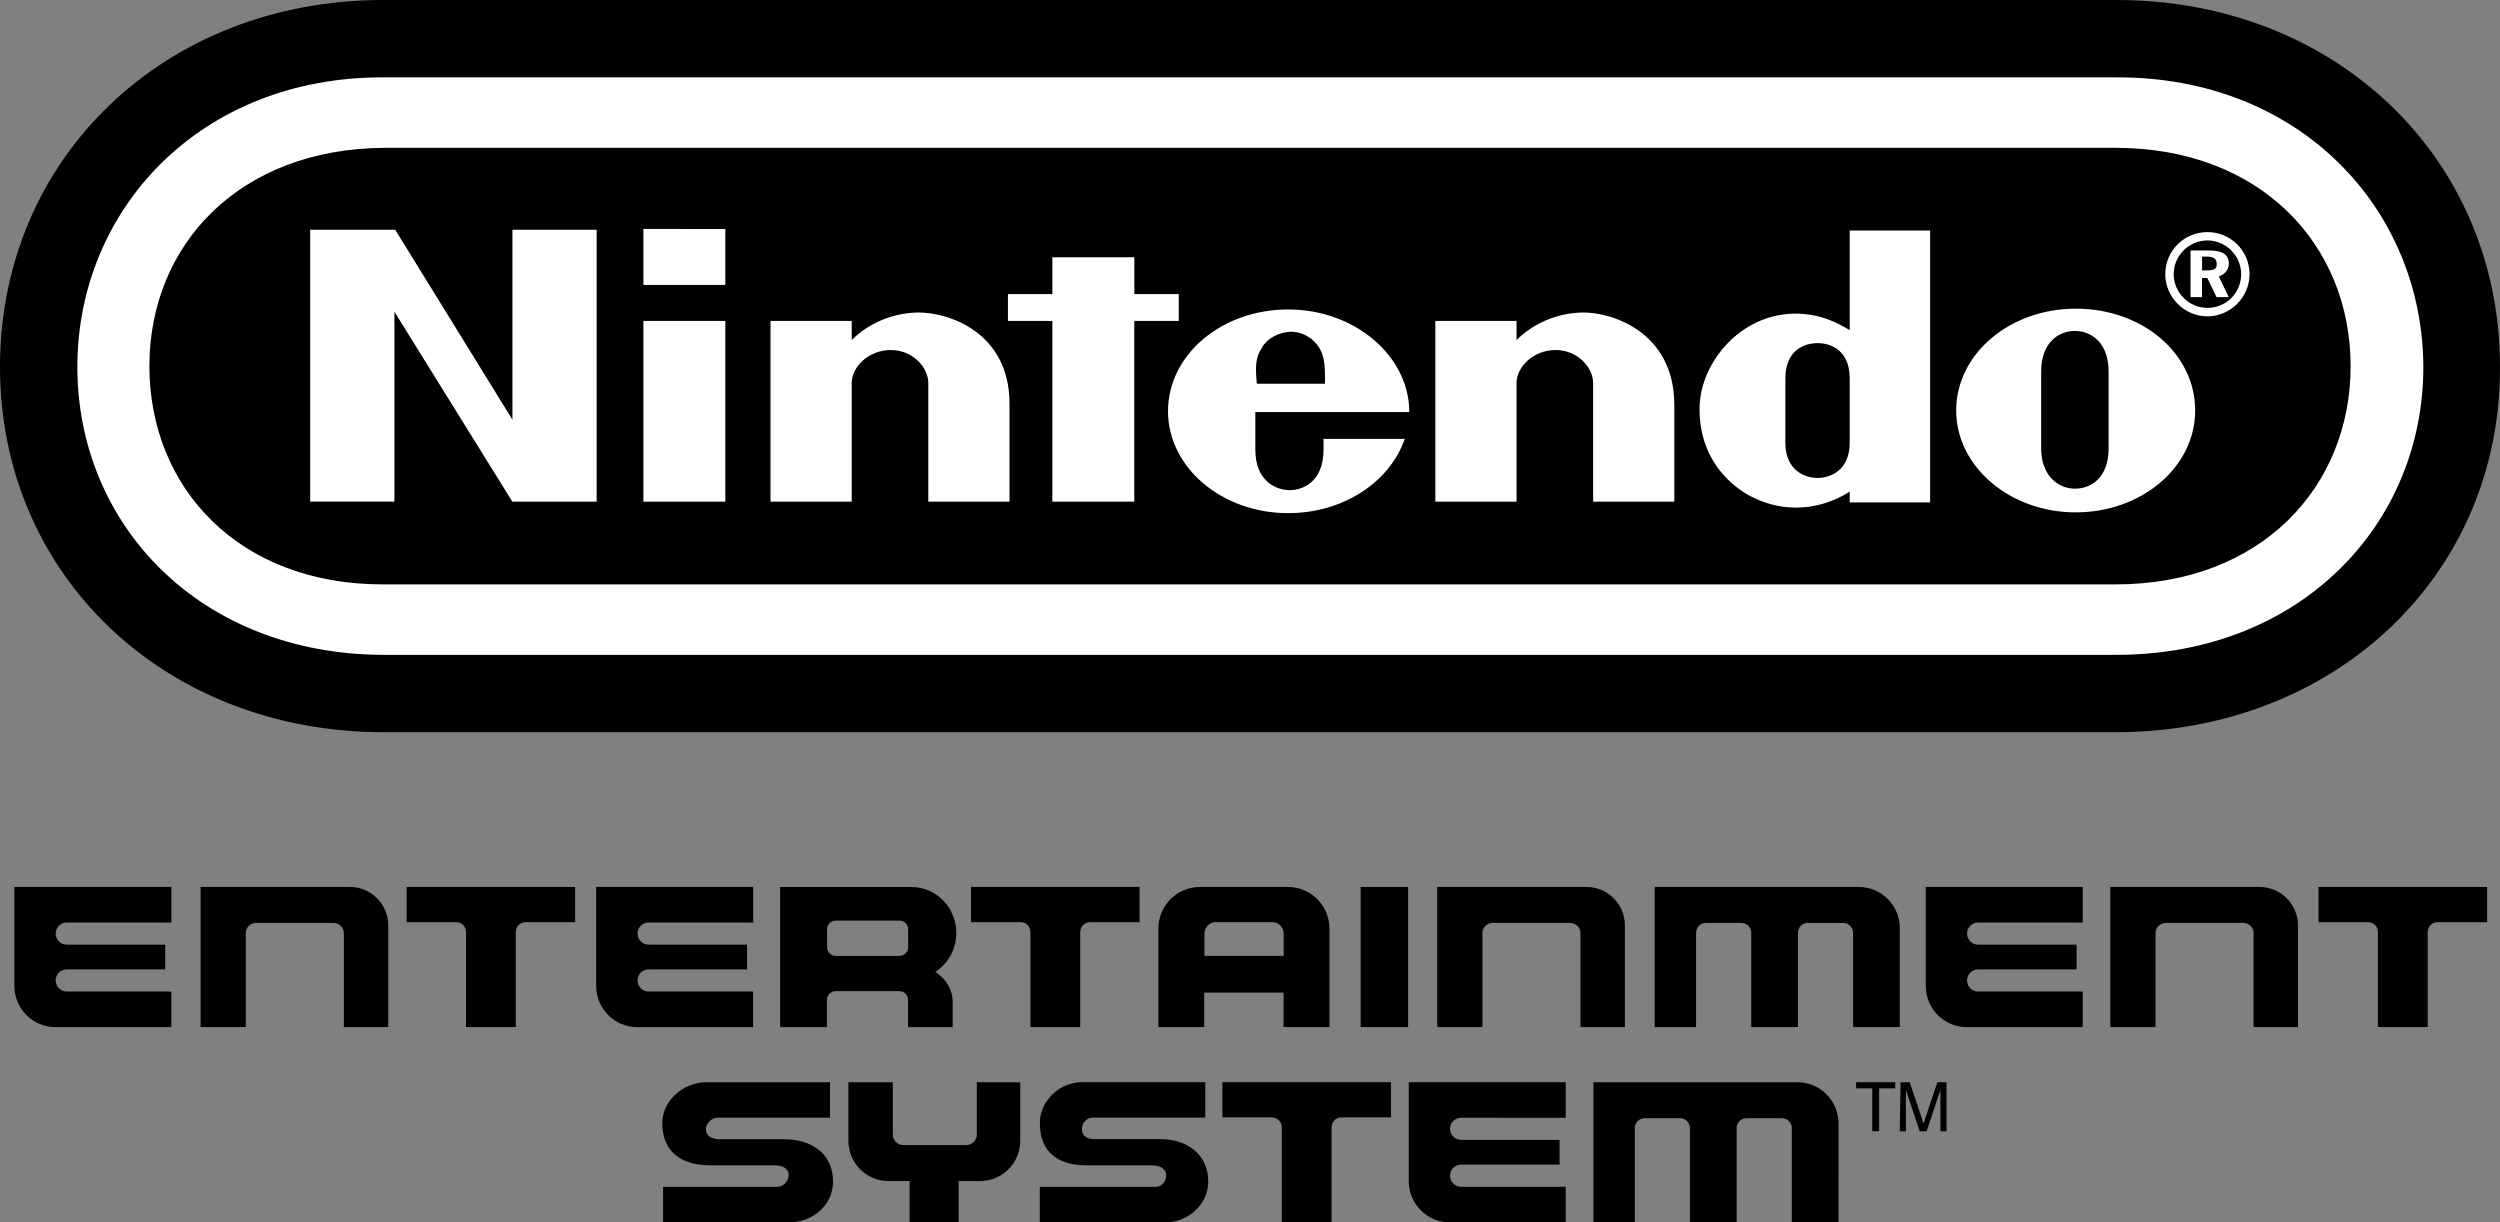 <?xml version="1.0" encoding="utf-8"?>
<!-- Generator: Adobe Illustrator 26.0.2, SVG Export Plug-In . SVG Version: 6.00 Build 0)  -->
<svg version="1.1" id="Layer_1" xmlns="http://www.w3.org/2000/svg" xmlns:xlink="http://www.w3.org/1999/xlink" x="0px" y="0px"
	 viewBox="0 0 3839 1877.1" style="enable-background:new 0 0 3839 1877.1;" xml:space="preserve">
<rect x="0" y="0" width="3839" height="1877.1" fill="#808080" stroke="none"/>
<style type="text/css">
	.st0{display:none;}
	.st1{display:inline;fill:#FFFFFF;}
	.st2{display:inline;}
	.st3{fill:#2920E2;}
	.st4{fill:#FFFFFF;}
</style>
<g>
	<g>
		<g>
			<path d="M1436.3,1492.4C1436.3,1492.4,1436.6,1492.6,1436.3,1492.4c19.3-12.5,32.2-34.6,32.2-59.7c0-39-30.8-70.6-68.9-70.6
				h-15.3h-186.3v78.8v136.4h71.8v-41.9c0-7.4,6-13.4,13.4-13.4h97.8c7.4,0,13.4,6,13.4,13.4v1.3v40.6h68.5v-40.6
				C1462.6,1526.1,1458.1,1506.8,1436.3,1492.4z M1283.4,1467.9c-7.4,0-13.4-6-13.4-13.4v-27.4c0-7.4,6-13.4,13.4-13.4h97.8
				c7.4,0,13.4,6,13.4,13.4v27.4c0,7.4-6,13.4-13.4,13.4H1283.4z"/>
			<path d="M1977.6,1362h-16.3h-38.2h-25.9H1859h-16.3c-35.3,0-63.9,28.6-63.9,63.9v17.2v134.1h70.4v-53h121.9v53h70.4v-134.1v-17.2
				C2041.5,1390.6,2012.9,1362,1977.6,1362z M1849.5,1467.8v-34.1c0-9.8,7.9-17.7,17.7-17.7h30.2h25.9h30.2
				c9.8,0,17.7,7.9,17.7,17.7v34.1H1849.5z"/>
			<rect x="2089.4" y="1362" width="72.9" height="215.2"/>
			<path d="M2436,1362h-229v215.2h69.4V1433c0-8.7,7.1-15.8,15.8-15.8h119c8.7,0,15.8,7.1,15.8,15.8v43.9v100.3h68.2v-100.3v-17.3
				v-26v-12.4C2495.3,1388.5,2468.7,1362,2436,1362z"/>
			<path d="M2854.2,1362h-313.2v215.2h63.5v-134.6v-10.2c0-8.4,6.8-15.2,15.2-15.2h54.3c8.4,0,15.2,6.8,15.2,15.2v26.2l0,0v118.6
				h71.7v-134.6v-10.2c0-8.4,6.8-15.2,15.2-15.2h54.3c8.4,0,15.2,6.8,15.2,15.2v10.2v134.6h3.5h68.2v-152.1
				C2917.3,1390.2,2889,1362,2854.2,1362z"/>
			<path d="M3469.6,1362h-229v215.2h69.4V1433c0-8.7,7.1-15.8,15.8-15.8h119c8.7,0,15.8,7.1,15.8,15.8v43.9v100.3h68.2v-100.3v-17.3
				v-26v-12.4C3528.8,1388.5,3502.3,1362,3469.6,1362z"/>
			<path d="M537,1362h-229v215.2h69.4V1433c0-8.7,7.1-15.8,15.8-15.8h119c8.7,0,15.8,7.1,15.8,15.8v43.9v100.3h68.2v-100.3v-17.3
				v-26v-12.4C596.3,1388.5,569.8,1362,537,1362z"/>
			<path d="M263.2,1416.7V1362H85.5l0,0H22.1v152c0,35,28.3,63.3,63.3,63.3h177.7v-54.7H102.5c-9.4,0-17-7.6-17-17l0,0
				c0-9.4,7.6-17,17-17h151.2v-38H102.5c-9.4,0-17-7.6-17-17l0,0c0-9.4,7.6-17,17-17L263.2,1416.7z"/>
			<path d="M1156.6,1416.7V1362H978.9l0,0h-63.4v152c0,35,28.3,63.3,63.3,63.3h177.7v-54.7H996c-9.4,0-17-7.6-17-17l0,0
				c0-9.4,7.6-17,17-17h151.2v-38H996c-9.4,0-17-7.6-17-17l0,0c0-9.4,7.6-17,17-17L1156.6,1416.7z"/>
			<path d="M3198.2,1416.7V1362h-177.6l0,0h-63.4v152c0,35,28.3,63.3,63.3,63.3h177.7v-54.7h-160.6c-9.4,0-17-7.6-17-17l0,0
				c0-9.4,7.6-17,17-17h151.2v-38h-151.2c-9.4,0-17-7.6-17-17l0,0c0-9.4,7.6-17,17-17L3198.2,1416.7L3198.2,1416.7z"/>
			<path d="M3819.1,1362h-258.8v54.1h76.2c8.3,0,15,6.7,15,15v146.1h76.5v-146.1c0-8.3,6.7-15,15-15h76.2V1362z"/>
			<path d="M1749.9,1362h-258.8v54.1h76.2c8.3,0,15,6.7,15,15v146.1h76.5v-146.1c0-8.3,6.7-15,15-15h76.2L1749.9,1362L1749.9,1362z"
				/>
			<path d="M883.1,1362H624.4v54.1h76.2c8.3,0,15,6.7,15,15v146.1H792v-146.1c0-8.3,6.7-15,15-15h76.2L883.1,1362L883.1,1362z"/>
		</g>
		<g>
			<path d="M1782.5,1749.3h-101.1c-11.8,0-20-4.7-20-15.4c0-9.5,7.1-17.7,16.5-17.7h172.9v-54.4h-189.3c-35.3,0-64.7,29.6-64.7,62.6
				c0,47.3,30.6,65.1,71.7,65.1h101.1c10.6,0,21.2,4.7,21.2,15.4c0,9.5-7.1,17.7-16.5,17.7h-177.6v54.4h194
				c31.7,0,64.7-26,64.7-62.6C1855.4,1770.6,1820.1,1749.3,1782.5,1749.3z"/>
			<path d="M1204,1749.4h-98.8c-11.8,0-21.2-4.7-21.2-15.4c0-9.4,9.4-17.7,17.6-17.7h172.9v-54.4h-189.3
				c-37.6,0-68.2,29.6-68.2,62.6c0,47.2,32.9,65,74.1,65h98.8c11.8,0,21.2,4.7,21.2,15.4c0,9.4-9.4,17.7-17.6,17.7h-175.3v54.4h194
				c35.3,0,67-26,67-62.6C1279.3,1770.7,1245.2,1749.4,1204,1749.4z"/>
			<path d="M2760.1,1661.9h-313.2v215.2h63.5v-134.6v-10.2c0-8.4,6.8-15.2,15.2-15.2h54.3c8.4,0,15.2,6.8,15.2,15.2v26.2l0,0v118.6
				h71.7v-134.6v-10.2c0-8.4,6.8-15.2,15.2-15.2h54.3c8.4,0,15.2,6.8,15.2,15.2v10.2v134.6h3.5h68.2V1725
				C2823.2,1690.1,2794.9,1661.9,2760.1,1661.9z"/>
			<path d="M1565.1,1661.9h-64.7h-0.4v80.3c0,9-7.3,16.2-16.2,16.2h-96.6c-9,0-16.2-7.3-16.2-16.2v-80.3h-1.5h-66.7v78.8v11.3
				c0,34,27.6,61.6,61.6,61.6h32.4v63.5h75.3v-63.5h33c34,0,61.6-27.6,61.6-61.6v-90.1H1565.1L1565.1,1661.9z"/>
			<path d="M2404.3,1716.5v-54.7h-177.6l0,0h-63.4v152c0,35,28.3,63.3,63.3,63.3h177.7v-54.7h-160.6c-9.4,0-17-7.6-17-17l0,0
				c0-9.4,7.6-17,17-17h151.2v-38h-151.2c-9.4,0-17-7.6-17-17l0,0c0-9.4,7.6-17,17-17L2404.3,1716.5L2404.3,1716.5z"/>
			<g>
				<g>
					<path d="M2910.3,1661.9v9.4h-24.7v65.8h-10.6v-65.8h-24.7v-9.4H2910.3z"/>
					<path d="M2918.5,1661.9h14.1l21.2,63.5l21.2-63.5h14.1v75.3h-9.4v-44.6c0-1.2,0-3.5,0-7.1c0-3.6,0-7.1,0-11.8l-21.2,63.5h-10.6
						l-21.2-63.5v2.4c0,2.4,0,4.7,0,8.2s0,7.1,0,8.2v44.7h-9.4L2918.5,1661.9L2918.5,1661.9z"/>
				</g>
			</g>
			<path d="M2135.9,1661.8h-258.8v54.1h76.2c8.3,0,15,6.7,15,15V1877h76.5v-146.1c0-8.3,6.7-15,15-15h76.2V1661.8z"/>
		</g>
	</g>
	<g>
		<g>
			<g>
				<path d="M3248.6,1124.4H589.3C252.9,1124.4,0,883.3,0,563.4C0,242.3,252.9,0,588.1,0h2661.7C3586.1,0,3839,242.3,3839,563.4
					C3840.2,883.3,3584.9,1124.4,3248.6,1124.4z"/>
			</g>
		</g>
		<g>
			<path class="st4" d="M786.9,644.5l-180-291.7H476.3v417.5h129.4V478.7l181.1,291.7h129.4V352.8H786.9V644.5z M1810.1,492.8v-41.2
				h-68.2v-56.5H1616v56.5h-68.2v41.2h68.2v277.6h125.8V492.8H1810.1z M988,770.4h125.8V492.8H988V770.4z M988,437.5h125.8v-85.9
				H988V437.5z M3187.4,474c-101.1,0-183.5,69.4-183.5,156.4c0,85.9,82.3,156.4,183.5,156.4c101.2,0,183.5-69.4,183.5-156.4
				S3290.9,474,3187.4,474z M3238,688.1c0,44.7-25.9,62.3-51.8,62.3c-24.7,0-51.8-18.8-51.8-62.3c0-16.5,0-60,0-60s0-41.2,0-57.6
				c0-43.5,25.9-62.3,51.8-62.3c24.7,0,51.8,17.6,51.8,62.3c0,16.5,0,48.2,0,58.8C3238,630.4,3238,671.6,3238,688.1z M2840.4,506.9
				c-20-11.8-41.2-22.3-70.6-24.7c-90.6-8.2-160,71.7-160,145.8c0,96.4,74.1,132.9,85.9,137.6c42.3,20,96.4,20,144.7-10.6
				c0,2.4,0,16.5,0,16.5h123.5V354h-123.5C2840.4,352.8,2840.4,442.2,2840.4,506.9z M2840.4,630.4c0,0,0,31.8,0,49.4
				c0,42.3-29.4,54.1-49.4,54.1c-20,0-49.4-11.8-49.4-54.1c0-15.3,0-49.4,0-49.4s0-35.3,0-49.4c0-43.5,29.4-54.1,49.4-54.1
				c20,0,49.4,10.6,49.4,54.1C2840.4,595.1,2840.4,630.4,2840.4,630.4z M1407.9,479.9c-41.2,1.2-76.5,18.8-100,42.3
				c0-7.1,0-29.4,0-29.4h-124.7v277.6h124.7c0,0,0-170.5,0-182.3c0-24.7,25.9-50.6,60-50.6c34.1,0,57.6,27.1,57.6,50.6
				c0,17.6,0,182.3,0,182.3h124.7c0,0,0-131.7,0-150.5C1550.2,509.3,1454.9,478.7,1407.9,479.9z M2428.8,479.9
				c-41.2,1.2-76.5,18.8-100,42.3c0-7.1,0-29.4,0-29.4h-124.7v277.6h124.7c0,0,0-170.5,0-182.3c0-24.7,25.9-50.6,60-50.6
				s57.6,27.1,57.6,50.6c0,17.6,0,182.3,0,182.3h124.7c0,0,0-131.7,0-150.5C2569.9,509.3,2474.6,478.7,2428.8,479.9z M2164.1,632.8
				c0-85.9-83.5-157.6-185.8-157.6c-102.3,0-184.7,69.4-184.7,156.4c0,85.9,82.3,156.4,184.7,156.4c84.7,0,156.4-48.2,178.8-114.1
				h-124.7c0,0,0,1.2,0,16.5c0,50.6-32.9,62.3-51.8,62.3s-52.9-11.8-52.9-62.3c0-15.3,0-57.6,0-57.6L2164.1,632.8L2164.1,632.8z
				 M1937.1,535.2c9.4-17.6,28.2-24.7,44.7-25.9c16.5,0,34.1,8.2,44.7,25.9c8.2,14.1,8.2,30.6,8.2,54.1H1930
				C1927.7,564.6,1927.7,549.3,1937.1,535.2z M3422.6,404.6c0-14.1-10.6-20-30.6-20h-28.2v71.7h17.6v-29.4h8.2l14.1,29.4h18.8
				l-15.3-31.8C3416.8,421.1,3422.6,414,3422.6,404.6z M3389.7,415.2h-8.2V394h7.1c10.6,0,15.3,3.5,15.3,10.6
				C3405,412.8,3399.1,415.2,3389.7,415.2z M3389.7,356.4c-35.3,0-64.7,28.2-64.7,64.7c0,35.3,29.4,64.7,64.7,64.7
				s64.7-29.4,64.7-64.7C3454.4,384.6,3425,356.4,3389.7,356.4z M3389.7,472.8c-28.2,0-51.8-23.5-51.8-51.8s23.5-51.8,51.8-51.8
				s51.8,23.5,51.8,51.8S3419.1,472.8,3389.7,472.8z M3249.7,118.8H589.3c-281.1-1.2-470.5,202.3-470.5,444.6
				s188.2,442.2,471.6,442.2h2659.3c282.3,0,471.6-199.9,471.6-442.2C3720.2,319.9,3530.8,117.6,3249.7,118.8z M3248.6,897.4H590.4
				c-224.6,1.2-361-149.4-361-335.2s137.6-334,361-335.2h2658.1c223.5,0,361.1,149.4,361.1,335.2S3472,897.4,3248.6,897.4z
				 M3249.7,118.8H589.3c-281.1-1.2-470.5,202.3-470.5,444.6s188.2,442.2,471.6,442.2h2659.3c282.3,0,471.6-199.9,471.6-442.2
				C3720.2,319.9,3530.8,117.6,3249.7,118.8z M3248.6,897.4H590.4c-224.6,1.2-361-149.4-361-335.2s137.6-334,361-335.2h2658.1
				c223.5,0,361.1,149.4,361.1,335.2S3472,897.4,3248.6,897.4z M3249.7,118.8H589.3c-281.1-1.2-470.5,202.3-470.5,444.6
				s188.2,442.2,471.6,442.2h2659.3c282.3,0,471.6-199.9,471.6-442.2C3720.2,319.9,3530.8,117.6,3249.7,118.8z M3248.6,897.4H590.4
				c-224.6,1.2-361-149.4-361-335.2s137.6-334,361-335.2h2658.1c223.5,0,361.1,149.4,361.1,335.2S3472,897.4,3248.6,897.4z"/>
		</g>
	</g>
</g>
</svg>
